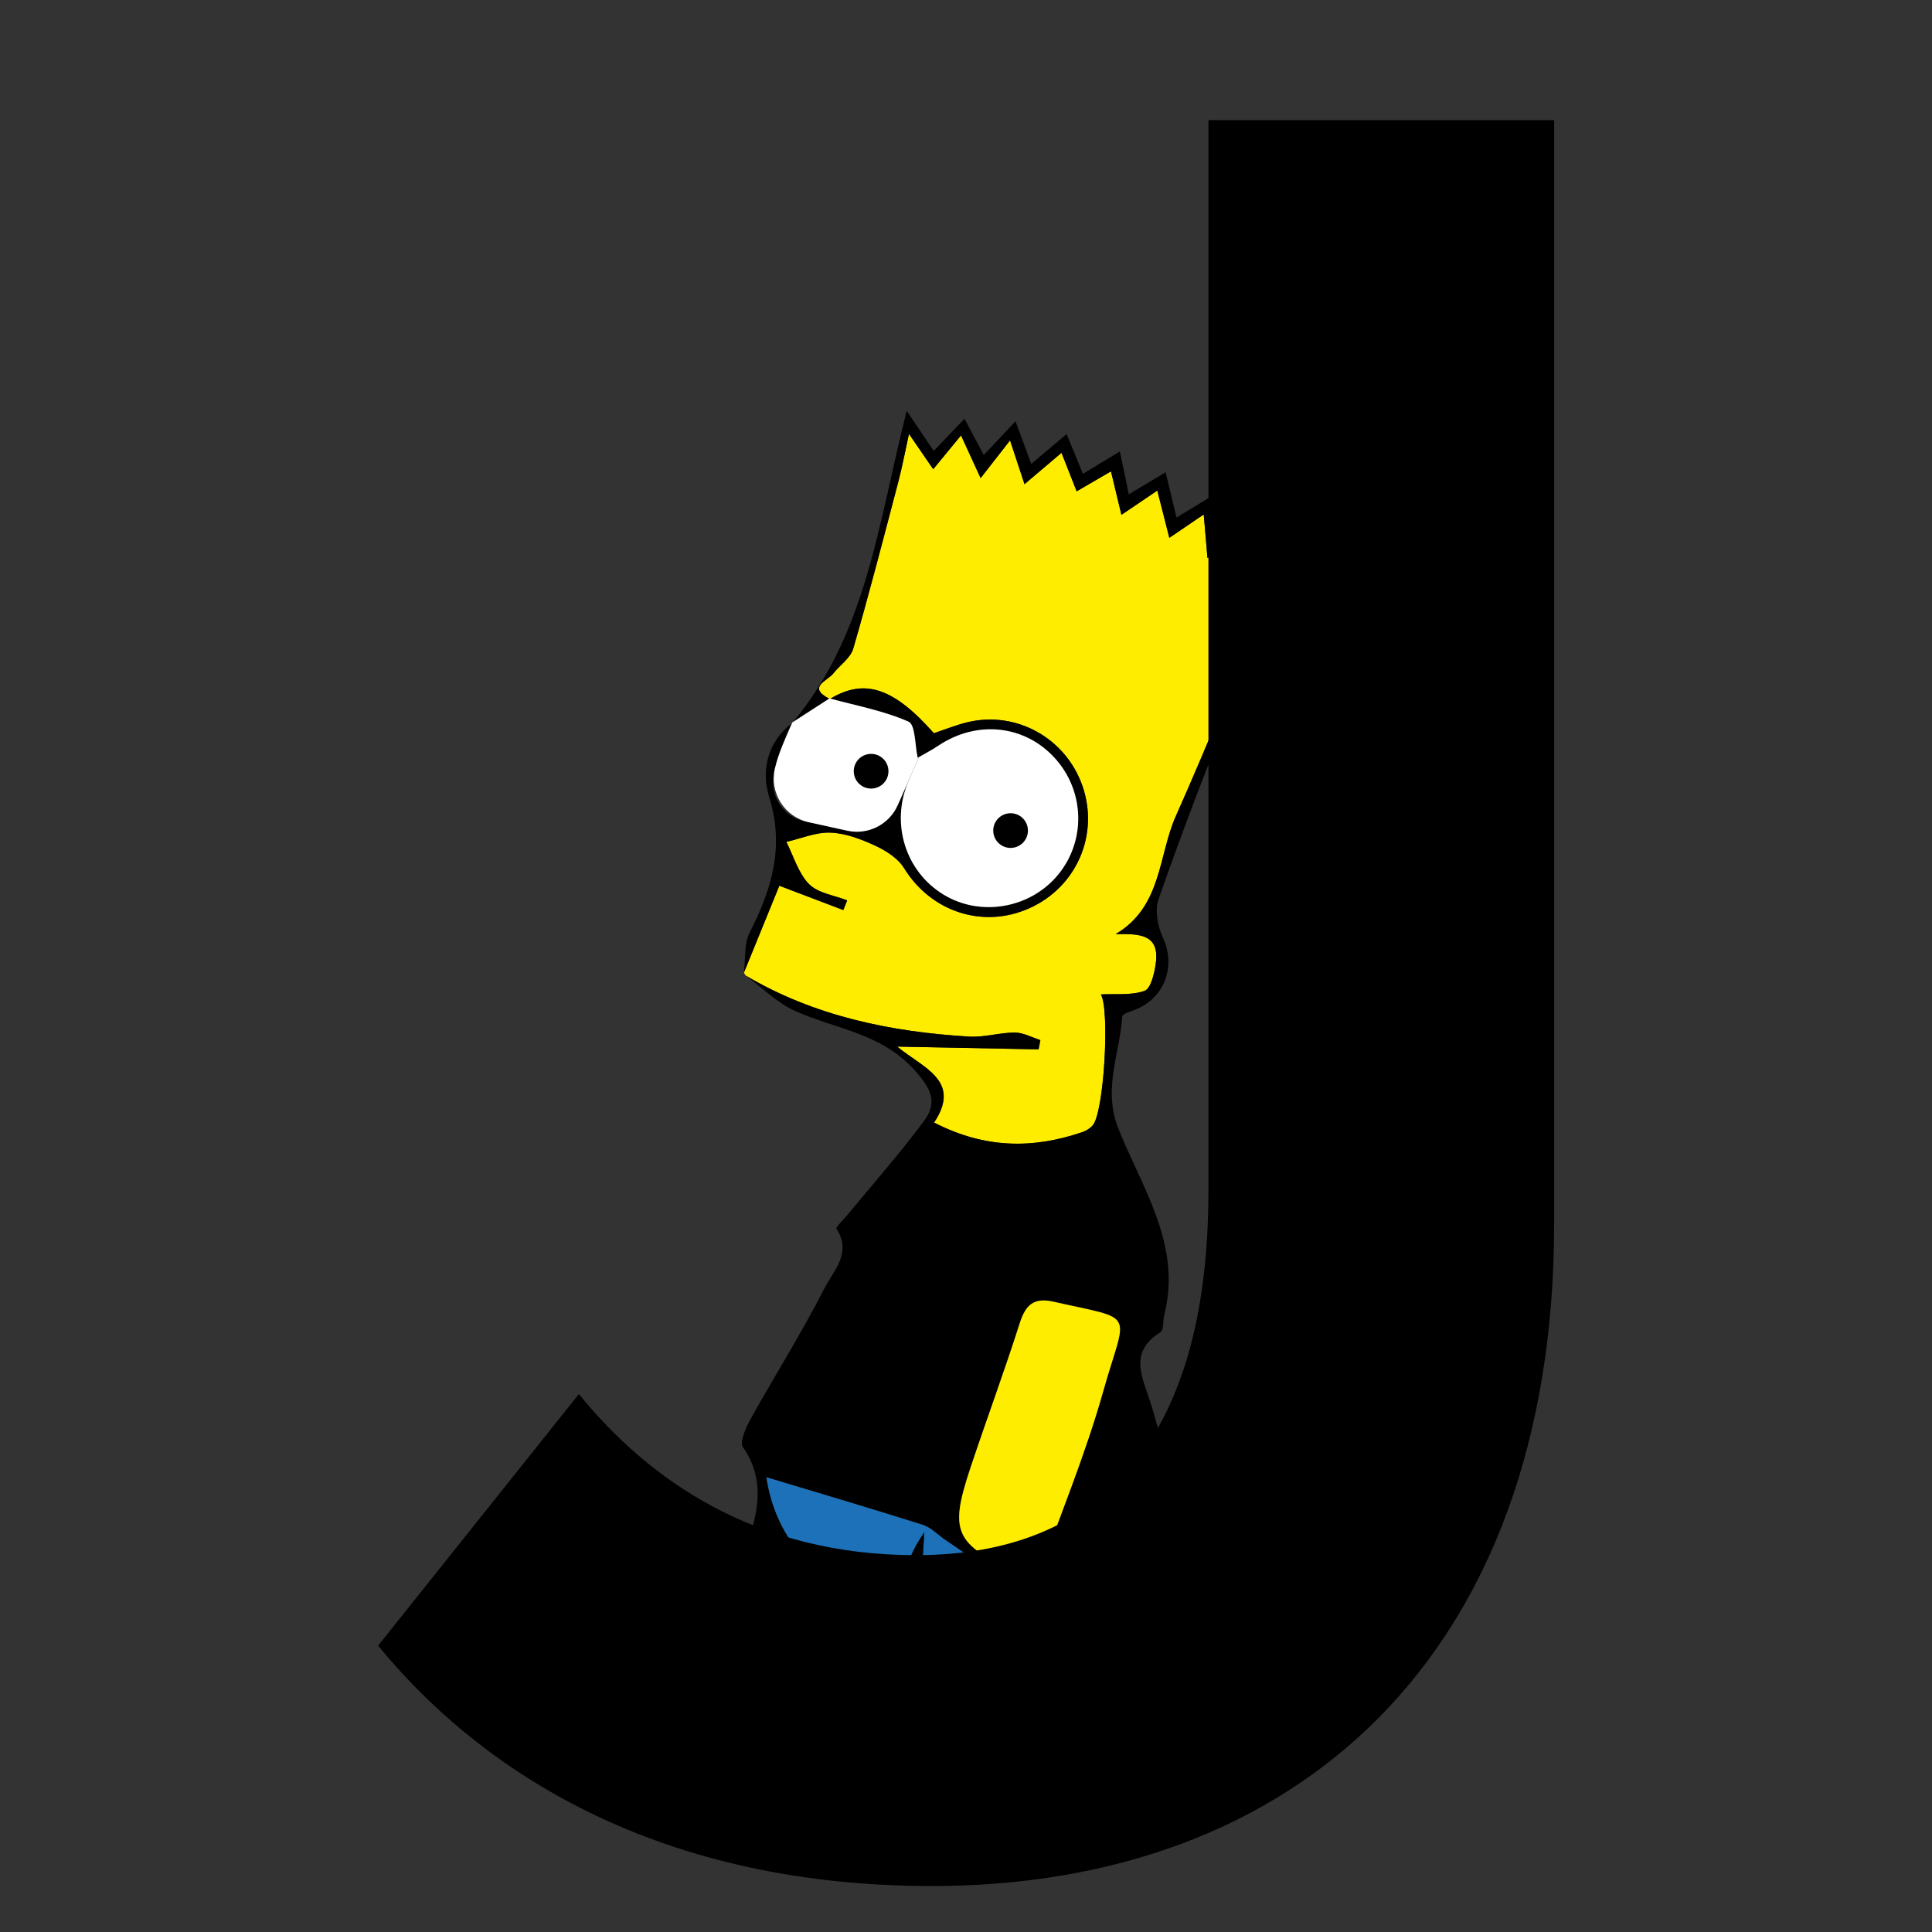 <?xml version="1.0" encoding="utf-8"?>
<!-- Generator: Adobe Illustrator 24.3.0, SVG Export Plug-In . SVG Version: 6.00 Build 0)  -->
<svg version="1.1" id="Layer_1" xmlns="http://www.w3.org/2000/svg" xmlns:xlink="http://www.w3.org/1999/xlink" x="0px" y="0px"
	 viewBox="0 0 3000 3000" style="enable-background:new 0 0 3000 3000;" xml:space="preserve">
<rect x="0" y="0" width="3000" height="3000" fill="#333333" stroke="none"/>
<style type="text/css">
	.st0{fill:#FFED00;}
	.st1{fill:#FFFFFF;}
	.st2{fill:#1D71B8;}
</style>
<g>
	<g>
		<path class="st0" d="M1794.71,1495.95c-2.17,15.33-7.6,39.05-17.38,42.59c-20.86,7.51-45.49,4.39-67.86,5.57
			c13.94,23.48,5.04,183.4-12.79,203.49c-4.11,4.6-10.15,8.37-16.09,10.36c-76.27,26.03-150.8,26.02-230.15-14.86
			c43.64-65.53-17.98-85.1-57.27-117.96c80.01,1.51,149.82,2.97,219.56,4.32c0.96-4.79,1.82-9.61,2.77-14.4
			c-13.18-4.2-26.26-11.59-39.45-11.69c-23.59-0.09-47.51,7.65-70.92,6.29c-122.04-7.36-239.98-31.53-347.03-94.72
			c-0.87-1.49-1.93-3.03-3.02-4.47c19.18-47.1,38.33-94.11,55.07-135.15c38.03,14.48,68.68,26.13,99.34,37.78
			c1.99-4.96,4.01-10.02,6-14.99c-20.14-8.04-45.19-11.05-59.18-25.24c-16.67-16.98-23.98-43.3-35.28-65.6
			c22.87-5.27,45.99-15.29,68.6-14.41c23.5,0.97,47.68,10.2,69.47,20.3c16.89,7.82,35.4,19.6,44.75,34.87
			c41.49,67.37,121.66,94.52,193.94,62.51c73.73-32.69,109.31-114.3,83.06-190.02c-25.73-74-102.09-117.03-177.95-99.22
			c-18.27,4.38-35.99,11.68-52.81,17.19c-62.74-70.84-107.46-85.39-160.57-53.66c-0.46-0.2-0.93-0.31-1.41-0.41l-0.7,0.45
			c-34.25-18.05-2.79-27.33,6.64-39.26c10.28-13.05,26.68-23.94,30.92-38.62c24.87-85.67,47.13-172.22,69.82-258.46
			c5.94-22.41,10.17-45.28,16.66-74.77c16.2,23.68,26.6,38.67,37.65,54.81c15.72-19.15,28.15-34.22,43.18-52.52
			c11.57,25.16,19.86,43.39,30.42,66.33c16.75-21.53,29.83-38.25,45.71-58.57c8.4,25.46,14.72,44.46,22.45,67.97
			c21.53-18.27,38.13-32.32,57.44-48.68c8.86,22.46,16.09,40.96,23.55,59.81c19.38-11.24,35.13-20.48,53.25-31
			c6.01,24.94,10.77,44.69,16.25,67.51c20.45-13.81,36.8-24.91,55.72-37.66c6.86,27.02,12.35,48.44,18.67,73.35
			c19.29-13.06,35.4-24.02,53.41-36.26c2.18,25.09,3.82,44.46,5.82,67.62c23.55-12.42,40.16-21.07,58.36-30.57
			c1.05,23.84,1.95,43.85,2.92,64.88c18.58-3.51,32.68-6.21,47.09-8.94c-53.4,128.01-102.91,252.88-157.5,375.42
			c-27.49,61.68-21.44,140.55-93.47,183.22C1767.51,1450.04,1801.17,1449.35,1794.71,1495.95z"/>
		<path class="st1" d="M1289.54,1084.86c-0.33,0.13-0.68,0.35-1.03,0.57c-0.36-0.18-0.72-0.36-1.08-0.54l0.7-0.45
			C1288.6,1084.56,1289.08,1084.66,1289.54,1084.86z"/>
		<path d="M1381.08,2576.56c50.3,25.09,101.22,36.5,152.46,41.88L1381.08,2576.56z M1811.15,2278.27
			c-5.85-33.41-14.16-66.55-24.23-98.98c-12.29-39.62-35.75-78.91,14.82-110.49c5.59-3.57,3.9-18.15,6.24-27.44
			c6.5-25.88,8.03-50.56,5.89-74.44c-6.61-76.29-49.23-144.01-77.12-214.08c-24.92-62.22,2.28-116.66,5.81-174.51
			c0.28-4.44,15.22-8.25,23.63-11.9c43.71-19.49,59.23-67.7,39.78-109.8c-8.11-17.69-13.11-42.71-7.08-60.09
			c32.64-93.26,67.46-185.95,104.8-277.38c34.75-85.1,73.71-168.46,113.5-258.75c-25.36,7.02-44.2,12.18-64.99,18
			c-0.39-23.7-0.72-43.98-1.07-68.77c-21.26,9.32-38.62,16.81-58.66,25.6c-1.15-22.06-2.08-42.38-3.41-69.49
			c-22.44,13.77-40.81,24.93-62.18,37.93c-5.89-24.61-11.07-46.06-16.92-70.36c-20.17,12.07-38.39,23.06-57.16,34.24
			c-4.91-23.59-9.1-43.62-13.85-66.58c-21.93,13.28-39.37,23.85-57.39,34.79c-8.93-21.68-16.47-40.15-25.33-61.71
			c-21.28,18.03-37.23,31.42-54.93,46.34c-7.81-21.33-15.35-41.6-24.42-66.31c-19.08,20.31-33.74,35.99-49.28,52.48
			c-10.54-19.83-19.53-36.72-29.92-56.31c-17.16,17.93-32.33,33.7-47.81,49.9c-13.58-20.1-25.58-37.85-41.94-62.16
			c-44.04,173.19-61.93,346.24-176.63,483.17c18.67-12.1,37.34-24.19,56.11-36.27c-34.25-18.05-2.79-27.33,6.64-39.26
			c10.28-13.05,26.68-23.94,30.92-38.62c24.87-85.67,47.13-172.22,69.82-258.46c5.94-22.41,10.17-45.28,16.66-74.77
			c16.2,23.68,26.6,38.67,37.65,54.81c15.72-19.15,28.15-34.22,43.18-52.52c11.57,25.16,19.86,43.39,30.42,66.33
			c16.75-21.53,29.83-38.25,45.71-58.57c8.4,25.46,14.72,44.46,22.45,67.97c21.53-18.27,38.13-32.32,57.44-48.68
			c8.86,22.46,16.09,40.96,23.55,59.81c19.38-11.24,35.13-20.48,53.25-31c6.01,24.94,10.77,44.69,16.25,67.51
			c20.45-13.81,36.8-24.91,55.72-37.66c6.86,27.02,12.35,48.44,18.67,73.35c19.29-13.06,35.4-24.02,53.41-36.26
			c2.18,25.09,3.82,44.46,5.82,67.62c23.55-12.42,40.16-21.07,58.36-30.57c1.05,23.84,1.95,43.85,2.92,64.88
			c18.58-3.51,32.68-6.21,47.09-8.94c-53.4,128.01-102.91,252.88-157.5,375.42c-27.49,61.68-21.44,140.55-93.47,183.22
			c35.12-0.47,68.79-1.16,62.33,45.44c-2.17,15.33-7.6,39.05-17.38,42.59c-20.86,7.51-45.49,4.39-67.86,5.57
			c13.94,23.48,5.04,183.4-12.79,203.49c-4.11,4.6-10.15,8.37-16.09,10.36c-76.27,26.03-150.8,26.02-230.15-14.86
			c43.64-65.53-17.98-85.1-57.27-117.96c80.01,1.51,149.82,2.97,219.56,4.32c0.96-4.79,1.82-9.61,2.77-14.4
			c-13.18-4.2-26.26-11.59-39.45-11.69c-23.59-0.09-47.51,7.65-70.92,6.29c-122.04-7.36-239.98-31.53-347.03-94.72
			c25.4,18.7,48.61,42.32,76.75,54.92c62.26,28.02,132.2,33.91,184.23,90.69c27.91,30.46,37.05,51.68,15.21,80.89
			c-30.93,41.41-64.6,80.72-97.83,120.33c-7.43,8.77-14.79,17.65-22.04,26.46c-5.59,6.77-17.07,17.55-15.56,19.78
			c24.77,37.47-5.07,65.72-18.83,92.8c-34.95,68.74-76.37,134.16-113.93,201.63c-7.49,13.56-18.13,36.43-12.44,44.68
			c40.24,58.08,18.96,115.63-0.26,171.13c-17.95,51.98-3.32,83.21,45.2,102.8c6.88,2.82,13.07,6.98,20.41,10.9l162.07,44.59
			c-3.27-1.52-6.4-3.21-9.62-4.92c32.06-57.47-12.65-72.52-51.21-95.02c-71.2-41.49-117.94-101.41-130.15-182.74
			c83.31,25.15,163.27,48.66,242.67,73.85c12.9,4.14,23.39,15.55,35.14,23.54c50.81,34.6,101.6,69.3,161.55,110.11l16.26-73.86
			l106.3,23.41c-8.96,13.43-13.55,25.63-22.31,32.71c-30.92,25.01-48.12,55.44-48.35,96.01c-0.04,25.6-11.73,44.64-40.43,44.12
			c-35.89-0.6-71.71-1.48-107.38-5.33l85.28,23.48c46.33,7.7,73.82-10.36,80.34-63.15c3.33-27.38,20.25-59.27,41.28-77.05
			C1812.2,2440.68,1826.27,2364.54,1811.15,2278.27z M1180.22,2388.26c59.74,52.67,115.46,101.76,172.43,152.02
			c-44.35,7.84-182.21-37.62-188.46-68.31C1158.68,2444.75,1174.74,2413.17,1180.22,2388.26z M1712.99,2160.6
			c-27.49,97.6-66.75,191.81-102.72,292.94c-12.86-4.73-22.07-7.46-30.79-11.48c-97.09-44.79-105.74-63.2-72.68-162.48
			c25.07-75.22,52.65-149.59,76.69-225.14c9.06-28.42,21.91-40,52.33-33.2C1766.96,2050.93,1749.05,2032.77,1712.99,2160.6z
			 M1288.12,1084.45l-0.7,0.45c0.36,0.18,0.72,0.36,1.08,0.54L1288.12,1084.45z M1230.49,1122.19c0.27-0.34,0.55-0.68,0.83-1.02
			c-0.35,0.22-0.7,0.45-1.05,0.67L1230.49,1122.19z"/>
		<path d="M1230.49,1122.19c-0.23,0.15-0.37,0.32-0.6,0.47c0.16-0.26,0.22-0.55,0.38-0.82L1230.49,1122.19z"/>
		<path d="M1288.12,1084.45c0.48,0.11,0.96,0.21,1.41,0.41c-0.33,0.13-0.68,0.35-1.03,0.57L1288.12,1084.45z"/>
		<path d="M1420.51,1190.24c0.02-0.1,0.12-0.07,0.12-0.07c-2.18,4.92-4.37,9.84-6.55,14.77
			C1416.16,1199.99,1418.35,1195.07,1420.51,1190.24z"/>
		<path d="M1597.81,1410.57c-72.28,32.01-152.45,4.85-193.94-62.51c-9.35-15.26-27.86-27.05-44.75-34.87
			c-21.79-10.1-45.97-19.33-69.47-20.3c-22.62-0.88-45.73,9.14-68.6,14.41c11.3,22.3,18.61,48.62,35.28,65.6
			c13.98,14.18,39.03,17.2,59.18,25.24c-1.99,4.96-4.01,10.02-6,14.99c-30.65-11.65-61.3-23.3-99.34-37.78
			c-16.74,41.04-35.9,88.04-55.07,135.15c2.71-20.92-0.1-44.54,8.89-62.18c34.32-67.28,54.46-133.28,30.44-210.51
			c-12.65-40.7-3.28-85.06,35.46-115.15c-12.46,28.5-25.58,56.95-29.14,84.34c-4.14,31.82,17.22,61.41,48.56,68.31l59.43,13.09
			c36.28,7.99,73.18-10.71,88.2-44.7c5.75-13.01,11.29-25.54,16.74-37.85c-1.24,2.93-2.51,5.95-3.78,8.97
			c-26.85,65.13-3.43,138.72,55.35,174.37c58.42,35.48,136.96,20.95,179.62-33.29c41.68-52.95,38.78-128.43-6.97-178.72
			c-46.88-51.54-121-59.36-180.84-19.31c-9.63,6.48-19.91,11.82-29.87,17.53l-0.02,0.1l-0.1-0.02l-0.02,0.1
			c-0.1-0.02-0.12,0.07-0.21,0.05c-0.58,0.37-1.26,0.72-1.84,1.1c-4.41-19.48-3.4-51.37-14.34-56.19
			c-38.22-16.82-80.42-24.61-121.11-35.67c53.11-31.73,97.83-17.18,160.57,53.66c16.82-5.5,34.53-12.8,52.81-17.19
			c75.86-17.81,152.23,25.21,177.95,99.22C1707.12,1296.27,1671.54,1377.88,1597.81,1410.57z"/>
		<path class="st2" d="M1629.46,2501.44c8.14-36.95,11.88-53.95,16.27-73.88c35.07,7.72,67.42,14.85,106.25,23.4
			c-8.9,13.43-13.54,25.63-22.3,32.73c-30.89,25.02-48.14,55.44-48.31,96.01c-0.11,25.59-11.72,44.61-40.49,44.1
			c-90.55-1.6-180.91-4.89-269.44-52.12c32.04-57.51-12.59-72.53-51.2-95.03c-71.17-41.49-117.98-101.39-130.13-182.77
			c83.32,25.17,163.25,48.71,242.67,73.9c12.88,4.09,23.42,15.51,35.09,23.48C1518.67,2425.91,1569.49,2460.55,1629.46,2501.44z
			 M1435.19,2379.39c-40.15,57.86-38.77,106.36-7.08,119.91C1430.46,2459.51,1432.83,2419.45,1435.19,2379.39z"/>
		<path class="st0" d="M1610.28,2453.57c-12.85-4.77-22.08-7.54-30.76-11.53c-97.16-44.73-105.78-63.19-72.72-162.48
			c25.04-75.21,52.66-149.58,76.73-225.09c9.06-28.42,21.84-40.06,52.31-33.18c131.1,29.6,113.22,11.51,77.19,139.29
			C1685.53,2258.16,1646.25,2352.41,1610.28,2453.57z"/>
		<path class="st1" d="M1427.06,1175.48l-0.02,0.1c-2.16,4.83-4.35,9.75-6.53,14.67c-2.16,4.83-4.35,9.75-6.44,14.69
			c-0.16,0.27-0.32,0.53-0.4,0.91c-6.36,14.36-12.84,29.03-19.64,44.4c-13.33,30.16-46.08,46.78-78.28,39.69l-59.87-13.18
			c-37.77-8.32-61.39-45.92-52.59-83.58c5.39-23.08,16.22-46.78,26.6-70.52c0.16-0.26,0.22-0.55,0.38-0.82
			c0.35-0.22,0.7-0.45,1.05-0.67c18.67-12.1,37.34-24.19,56.11-36.27l0.7-0.45c0.48,0.11,0.96,0.21,1.41,0.41
			c40.69,11.06,82.89,18.85,121.11,35.67c10.95,4.81,9.93,36.7,14.34,56.19c0.58-0.37,1.26-0.72,1.84-1.1L1427.06,1175.48z"/>
		<path class="st1" d="M1425.02,1176.69c10.69-6.23,21.74-11.91,32.01-18.78c59.87-40.07,134.03-32.3,180.89,19.26
			c45.72,50.3,48.64,125.76,6.93,178.75c-42.65,54.19-121.16,68.75-179.61,33.3c-58.78-35.65-82.22-109.29-55.37-174.41
			c5.47-13.26,11.51-26.27,17.26-39.38C1427.09,1175.46,1425.02,1176.69,1425.02,1176.69z"/>
		<path d="M1435.19,2379.39c-2.37,40.06-4.73,80.12-7.08,119.91C1396.42,2485.74,1395.04,2437.25,1435.19,2379.39z"/>
	</g>
	<circle cx="1569.23" cy="1289.71" r="26.94"/>
	<circle cx="1352.65" cy="1197.55" r="26.94"/>
</g>
<path d="M2413.29,1899.14c0,675.42-404.1,1029.49-965.99,1029.49c-446.45,0-713.91-194.36-860.17-373.31l311.74-390.62
	c109.69,134.7,275.17,250.15,523.41,250.15c284.8,0,454.14-177.03,454.14-565.74V186.53h536.87V1899.14z"/>
</svg>
